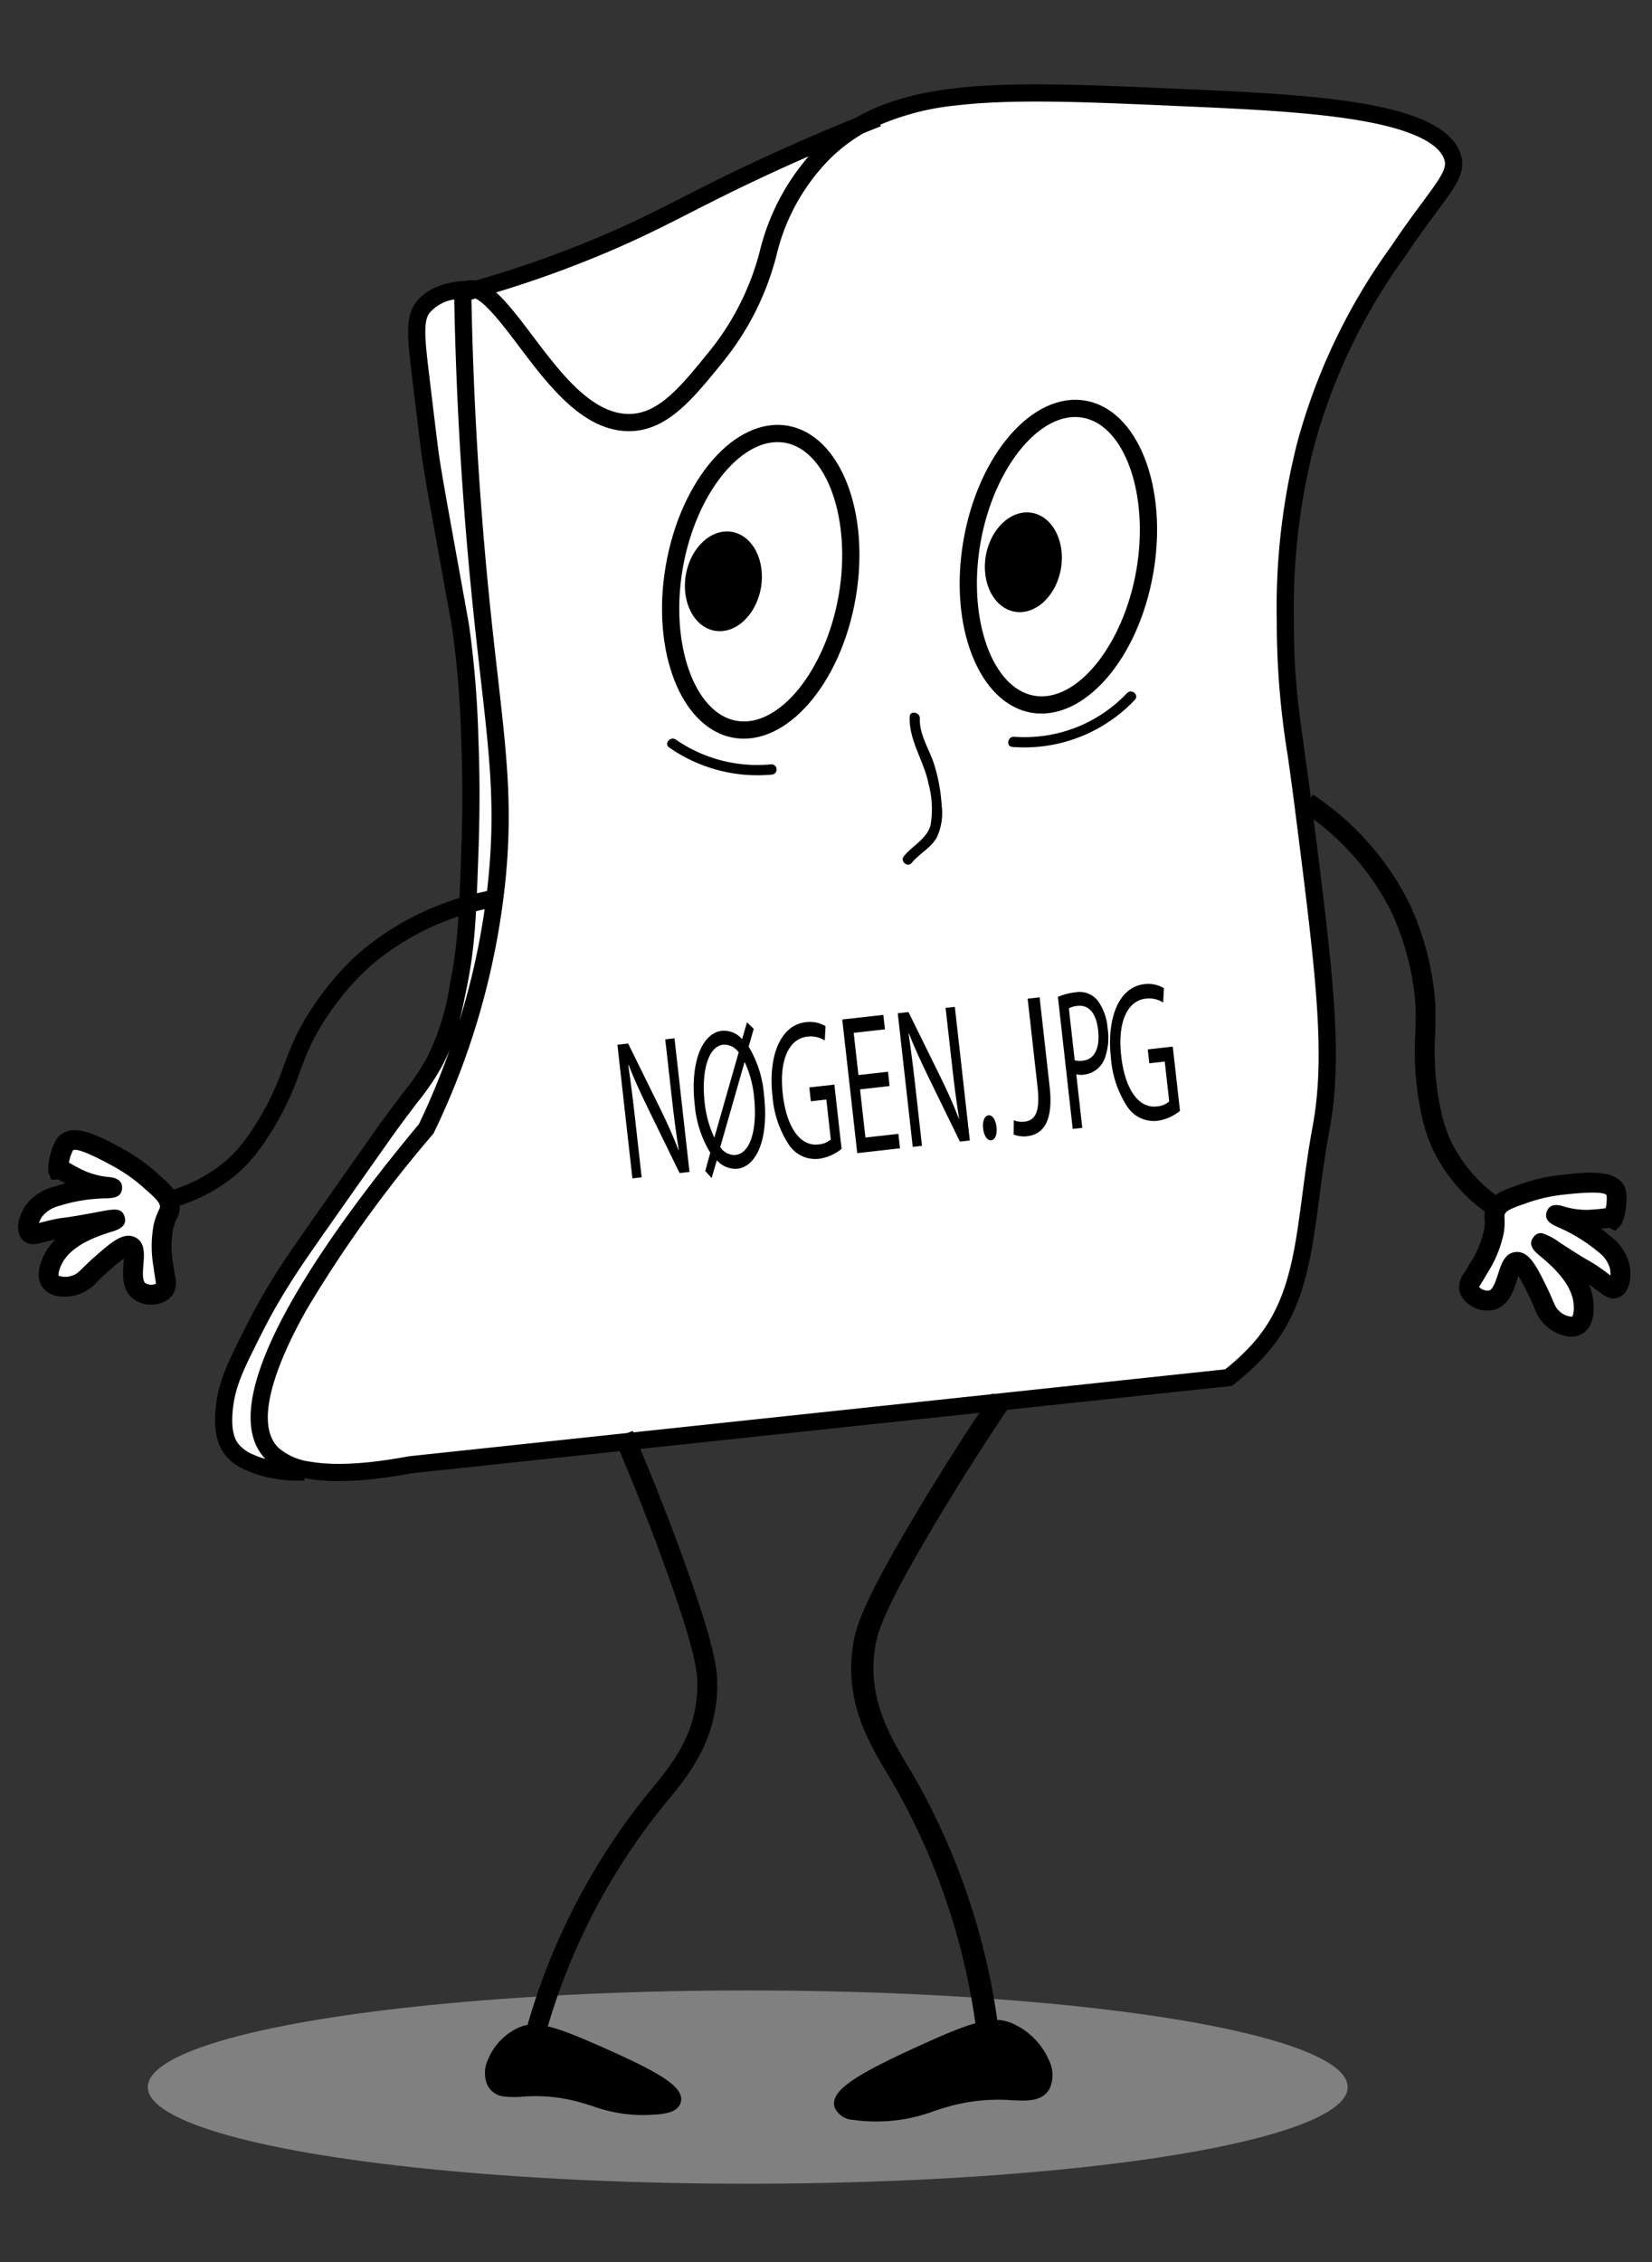<svg id="Layer_1" data-name="Layer 1" xmlns="http://www.w3.org/2000/svg" viewBox="0 0 190 260"><rect x="0" y="0" width="190" height="260" fill="#333333" stroke="none"/><defs><style>.cls-1{fill:gray;}.cls-2{fill:#fff;}</style></defs><title>lillemand</title><ellipse class="cls-1" cx="86" cy="239.891" rx="69" ry="11.109"/><path d="M152.913,129.842c1.607-8.664.387-18.238-2.052-37.386-1.169-9.176-2.092-13.149-2.04-21.153a74.245,74.245,0,0,1,2.299-19.952A67.124,67.124,0,0,1,161.662,29.39c4.474-6.729,7.162-8.714,6.383-11.487-.893-3.179-5.163-4.934-11.184-5.98-6.099-1.06-13.994-1.393-21.986-1.744C117.513,9.416,106.37,8.966,98.4,13.548c-3.528,1.429-7.069,2.957-10.557,4.568-4.022,1.857-6.871,3.309-9.384,4.59-2.896,1.475-5.396,2.749-8.915,4.263A124.969,124.969,0,0,1,54.696,32.244c-.01-.002-.021-.006-.031-.008a2.368,2.368,0,0,0-.995.034c-2.712.129-4.736,1.002-5.881,2.554-1.221,1.654-.919,4.159-.371,8.705.683,5.676,1.026,8.525,1.175,9.475.34,2.165.586,3.553,1.819,10.377l.804,4.449c.716,3.959.744,4.114.819,4.634A112.396,112.396,0,0,1,53.043,84.989c.249,6.215.08,10.884-.032,13.974-.241,6.657-.385,9.781-1.25,14.076a28.715,28.715,0,0,1-2.634,8.498,24.704,24.704,0,0,1-2.634,3.895c-.666.876-1.494,1.967-2.609,3.488-.16.218-1.589,2.246-4.806,6.811-5.568,7.902-6.574,9.356-8.12,11.905-1.515,2.498-2.211,3.896-3.598,6.682-1.527,3.067-2.299,4.978-2.555,7.545-.232,2.321.097,4.038,1.021,5.27a5.793,5.793,0,0,0,2.514,1.869,13.657,13.657,0,0,0,3.176.95,16.576,16.576,0,0,0,3.499.217l-.011-.288c.13.026.253.056.389.08,2.627.457,6.401.411,11.876-.613L141.663,159.3a26.703,26.703,0,0,0,3.793-3.446C151.524,149.156,150.901,140.692,152.913,129.842Z"/><path class="cls-2" d="M70.326,28.786c3.578-1.539,6.105-2.827,9.031-4.317,2.498-1.272,5.329-2.715,9.316-4.556q2.153-.995,4.331-1.942A26.06,26.06,0,0,0,87.379,28.901a30.244,30.244,0,0,1-5.766,11.447c-3.27,4.03-5.819,7.205-9.229,7.231a5.949,5.949,0,0,1-1.066-.089C65.523,46.483,61.041,37.198,57.059,33.61A126.084,126.084,0,0,0,70.326,28.786Z"/><path class="cls-2" d="M55.02,84.91a113.959,113.959,0,0,0-1.028-12.727c-.08-.556-.094-.633-.83-4.704L52.358,63.03c-1.229-6.805-1.474-8.188-1.811-10.332-.144-.915-.485-3.752-1.166-9.405-.51-4.236-.723-6.315-.001-7.294a4.554,4.554,0,0,1,2.863-1.575c.209,10.986.82,20.854,1.578,29.411,1.628,18.384,3.439,25.18,2.406,36.529a82.16,82.16,0,0,1-3.393,16.981c.325-1.24.583-2.515.866-3.914.934-4.635,1.06-8.102,1.288-14.396C55.101,95.915,55.272,91.2,55.02,84.91Z"/><path class="cls-2" d="M27.394,165.929c-.22-.293-.889-1.186-.621-3.867.226-2.261.94-4.014,2.359-6.863,1.362-2.736,2.045-4.109,3.518-6.536,1.513-2.494,2.511-3.937,8.045-11.791,2.787-3.955,4.629-6.569,4.785-6.781,1.105-1.507,1.927-2.591,2.589-3.461a26.825,26.825,0,0,0,2.81-4.173c.335-.638.622-1.256.874-1.863a90.649,90.649,0,0,1-3.566,8.605c-7.82,9.384-24.768,31.096-17.663,38.493a11.032,11.032,0,0,1-1.386-.499A4.227,4.227,0,0,1,27.394,165.929Z"/><path class="cls-2" d="M143.99,154.526a24.699,24.699,0,0,1-3.087,2.866l-50.577,5.384-43.266,4.606-.078.008-.077.014c-4.689.877-8.448,1.082-11.174.609a6.966,6.966,0,0,1-3.671-1.574c-3.308-3.166.654-11.438,3.31-16.087a144.544,144.544,0,0,1,14.335-19.887l.16-.191.107-.225a86.913,86.913,0,0,0,8.225-29.505c.733-8.047.068-13.895-.939-22.747-.453-3.978-.966-8.486-1.466-14.136-.856-9.663-1.383-19.488-1.57-29.223.152-.042.303-.088.456-.131,1.319.613,3.342,3.289,4.998,5.482,3.13,4.147,6.679,8.846,11.304,9.65a7.963,7.963,0,0,0,1.421.118c4.317-.034,7.263-3.665,10.674-7.87l.075-.093A32.052,32.052,0,0,0,89.296,29.39a23.413,23.413,0,0,1,6.183-11.161,19.163,19.163,0,0,1,3.82-2.91c.671-.271,1.342-.545,2.011-.808l-.07-.179a30.019,30.019,0,0,1,8.768-2.217c6.503-.762,14.973-.39,24.781.041l.403.018c7.95.349,15.459.679,21.332,1.699h.001c7.242,1.258,9.226,3.177,9.616,4.565.261.929-.414,1.946-2.57,4.851-.969,1.306-2.174,2.929-3.535,4.974a69.186,69.186,0,0,0-10.828,22.576,76.8,76.8,0,0,0-2.366,20.452,94.91,94.91,0,0,0,1.274,15.634c.236,1.689.504,3.604.782,5.782,2.41,18.919,3.62,28.415,2.069,36.775-.514,2.775-.853,5.346-1.181,7.832C148.856,144.383,148.12,149.967,143.99,154.526Z"/><path d="M19.135,138.989l-.47-1.921a17.124,17.124,0,0,0,7.567-3.87,15.851,15.851,0,0,0,2.172-2.474,31.71,31.71,0,0,0,4.237-8.253c.438-1.146.851-2.228,1.37-3.344a32.624,32.624,0,0,1,7.174-9.488,32.145,32.145,0,0,1,14.843-7.216l.423,1.933a30.202,30.202,0,0,0-13.945,6.756,31.048,31.048,0,0,0-6.701,8.849c-.489,1.052-.89,2.103-1.315,3.216a33.371,33.371,0,0,1-4.49,8.718,17.72,17.72,0,0,1-2.436,2.767A19.076,19.076,0,0,1,19.135,138.989Z"/><path class="cls-2" d="M17.584,135.939a19.731,19.731,0,0,0-3.886-2.824c-2.334-1.276-4.928-2.694-6.046-1.774-.782.643-1.162,3.879-.917,2.896h0a21.409,21.409,0,0,0,2.764,1.484,16.207,16.207,0,0,0,3.403.796,27.273,27.273,0,0,0-6.457,1.002,4.675,4.675,0,0,0-2.546,1.678c-.554.802-.939,2.061-.471,2.522.35.344.937.012,2.848-.41,1.226-.271.762-.085,3.608-.592a17.33,17.33,0,0,1,3.355-.531c.081.269-5.473,1.057-7.193,4.659-.158.332-.798,1.671-.217,2.462.548.748,1.931.659,2.776.41,1.112-.328,1.416-.969,2.933-2.305,1.557-1.372,2.837-2.499,3.5-2.172,1.021.503-.56,3.896.954,5.129a2.309,2.309,0,0,0,2.909-.157c.37-.465.108-.944-.097-2.655a12.662,12.662,0,0,1-.012-4.55c.347-1.488.865-1.669.724-2.583C19.413,137.764,19.038,137.19,17.584,135.939Z"/><path d="M4.908,147.984c-.449-.613-.795-1.74.107-3.63a6.825,6.825,0,0,1,1.362-1.895c-.475.108-.861.208-1.179.291-1.041.271-1.864.484-2.573-.214-1.058-1.042-.381-2.955.332-3.987a5.789,5.789,0,0,1,3.122-2.111c.488-.164.969-.301,1.435-.414-.302-.165-.578-.324-.803-.458l-.803.048-.307-.775c-.263-.665.325-3.558,1.323-4.379,1.716-1.411,4.565.147,7.321,1.653a20.854,20.854,0,0,1,4.08,2.957l-.742.87.746-.867v0c1.592,1.37,2.155,2.142,2.316,3.178a2.942,2.942,0,0,1-.332,1.864,5.37,5.37,0,0,0-.409,1.153,11.702,11.702,0,0,0,.034,4.154c.057.478.119.855.17,1.162a2.677,2.677,0,0,1-.314,2.342,2.961,2.961,0,0,1-2.013,1.004,3.411,3.411,0,0,1-2.512-.673c-1.301-1.06-1.158-2.843-1.054-4.146.011-.14.025-.305.035-.468-.559.397-1.337,1.083-1.957,1.628-.447.393-.78.721-1.075,1.01a5.094,5.094,0,0,1-2.29,1.533,5.159,5.159,0,0,1-2.364.152A2.605,2.605,0,0,1,4.908,147.984Zm10.636-5.769c1.154.569,1.047,1.902.952,3.079-.064.797-.151,1.888.218,2.189a1.345,1.345,0,0,0,1.226.067c-.013-.144-.052-.382-.087-.597-.055-.332-.121-.741-.184-1.262a13.551,13.551,0,0,1,.01-4.943,7.619,7.619,0,0,1,.558-1.589c.173-.375.175-.396.15-.559-.042-.27-.196-.632-1.547-1.794l.745-.866-.749.864a18.58,18.58,0,0,0-3.686-2.684c-1.038-.567-4.166-2.277-4.75-1.909a5.009,5.009,0,0,0-.473,1.417,17.45,17.45,0,0,0,2.009,1.04,9.3,9.3,0,0,0,2.665.631c.992.103,1.479.536,1.442,1.282-.059,1.097-1.119,1.133-1.82,1.157a18.748,18.748,0,0,0-5.414.867,3.595,3.595,0,0,0-1.97,1.244,3.086,3.086,0,0,0-.367.728c.051-.013.101-.026.151-.039.371-.096.83-.215,1.406-.343a11.374,11.374,0,0,1,1.233-.217c.377-.048.946-.121,2.421-.384.63-.112,1.17-.214,1.62-.298,1.859-.349,2.708-.509,3.029.561.347,1.147-.819,1.512-1.515,1.73-1.389.434-4.641,1.452-5.74,3.752-.457.956-.327,1.291-.329,1.29h0a2.178,2.178,0,0,0,1.533-.008c.473-.139.682-.33,1.334-.971.299-.294.672-.661,1.166-1.095,1.768-1.558,3.098-2.729,4.323-2.489A1.734,1.734,0,0,1,15.544,142.215Z"/><path d="M171.017,139.449l1.348-1.846a16.966,16.966,0,0,1-5.474-6.402,15.695,15.695,0,0,1-1.056-3.086,31.595,31.595,0,0,1-.769-9.203c.031-1.175.062-2.39.007-3.624a32.792,32.792,0,0,0-3.035-11.566,32.295,32.295,0,0,0-11.027-12.385l-1.303,1.879a30.051,30.051,0,0,1,10.27,11.499,30.861,30.861,0,0,1,2.81,10.674c.052,1.154.022,2.276-.009,3.463a33.95,33.95,0,0,0,.836,9.812,17.84,17.84,0,0,0,1.209,3.515A19.218,19.218,0,0,0,171.017,139.449Z"/><path class="cls-2" d="M174.866,137.327a19.729,19.729,0,0,1,4.669-1.131c2.644-.29,5.583-.613,6.266.663.478.893-.403,4.029-.255,3.027h0a21.421,21.421,0,0,1-3.121.32,16.209,16.209,0,0,1-3.45-.56,27.267,27.267,0,0,1,5.588,3.386,4.675,4.675,0,0,1,1.715,2.521c.207.953.084,2.263-.526,2.511-.455.185-.871-.346-2.477-1.464-1.03-.717-.673-.369-3.111-1.921a17.338,17.338,0,0,0-2.9-1.769c-.177.217,4.658,3.062,4.876,7.047.02.367.101,1.849-.737,2.359-.792.482-2.036-.126-2.723-.678-.904-.727-.94-1.435-1.833-3.248-.917-1.862-1.671-3.391-2.409-3.342-1.136.076-.966,3.816-2.835,4.379a2.309,2.309,0,0,1-2.63-1.253c-.165-.571.259-.914,1.101-2.418a12.663,12.663,0,0,0,1.744-4.202c.246-1.507-.165-1.873.314-2.664C172.48,138.318,173.045,137.93,174.866,137.327Z"/><path d="M177.965,152.529a5.094,5.094,0,0,1-1.534-2.29c-.162-.379-.346-.81-.609-1.344-.365-.74-.824-1.671-1.189-2.251-.053.154-.103.313-.147.447-.399,1.244-.946,2.947-2.553,3.431a3.41,3.41,0,0,1-2.581-.335,2.958,2.958,0,0,1-1.477-1.695,2.677,2.677,0,0,1,.602-2.285c.163-.264.364-.589.6-1.01a11.703,11.703,0,0,0,1.613-3.826,5.368,5.368,0,0,0,.061-1.222,2.942,2.942,0,0,1,.403-1.849c.543-.897,1.357-1.396,3.352-2.057h0A20.847,20.847,0,0,1,179.41,135.06c3.122-.344,6.351-.7,7.399,1.259.611,1.141.051,4.04-.445,4.553l-.586.602-.718-.353c-.259.038-.574.08-.917.118.388.282.781.591,1.17.929a5.79,5.79,0,0,1,2.083,3.141c.266,1.226.163,3.253-1.212,3.813-.922.376-1.601-.135-2.461-.782-.262-.197-.581-.437-.979-.718a6.825,6.825,0,0,1,.537,2.271c.114,2.092-.635,3.002-1.283,3.398a2.606,2.606,0,0,1-1.906.278A5.162,5.162,0,0,1,177.965,152.529Zm1.429-9.707c.384.249.845.549,1.385.892,1.263.803,1.761,1.088,2.092,1.276a11.465,11.465,0,0,1,1.059.671c.484.337.863.622,1.169.853.041.031.083.063.125.094a3.094,3.094,0,0,0-.062-.812,3.593,3.593,0,0,0-1.348-1.901,18.746,18.746,0,0,0-4.675-2.864c-.639-.289-1.605-.727-1.242-1.764.247-.703.858-.916,1.821-.636a9.285,9.285,0,0,0,2.705.432,17.462,17.462,0,0,0,2.254-.196,5.025,5.025,0,0,0,.103-1.491c-.4-.563-3.944-.172-5.119-.043a18.558,18.558,0,0,0-4.435,1.079v0c-1.692.559-1.972.835-2.113,1.069-.086.141-.091.161-.075.574a7.625,7.625,0,0,1-.09,1.682,13.563,13.563,0,0,1-1.875,4.577c-.255.455-.472.807-.649,1.093-.115.186-.241.391-.308.519a1.348,1.348,0,0,0,1.158.406c.457-.137.791-1.18,1.035-1.941.361-1.124.77-2.398,2.053-2.484,1.502-.1,2.344,1.609,3.511,3.977.291.59.496,1.071.661,1.457.359.841.48,1.097.864,1.406a2.213,2.213,0,0,0,1.408.595c.003-.002.252-.26.194-1.323-.139-2.545-2.759-4.724-3.878-5.655-.561-.467-1.5-1.248-.743-2.176a.987.987,0,0,1,1.039-.429A7.027,7.027,0,0,1,179.394,142.822Z"/><path d="M72.733,135.44,71.01,120.082l1.233-.138,3.675,7.456c.851,1.727,1.538,3.288,2.13,4.814l.023-.025c-.334-2.039-.57-3.905-.838-6.298l-.721-6.426,1.064-.119L79.3,134.703l-1.142.128L74.506,127.35c-.802-1.641-1.582-3.329-2.21-4.944l-.036.027c.282,1.929.515,3.773.802,6.324l.736,6.563Z"/><path d="M81.112,134.592l.58-2.095A12.633,12.633,0,0,1,79.9,126.952c-.545-4.853.852-8.217,3.136-8.474a2.789,2.789,0,0,1,2.316.963l.558-1.932.78.743-.585,2.05a12.686,12.686,0,0,1,1.763,5.524c.601,5.355-.977,8.278-3.066,8.512a2.847,2.847,0,0,1-2.357-.982l-.598,2.052Zm3.845-13.629a2.04,2.04,0,0,0-1.755-.888c-1.907.214-2.52,3.421-2.16,6.634a12.549,12.549,0,0,0,1.112,4.052l.01-.024ZM82.84,131.837a1.89,1.89,0,0,0,1.758.91c1.83-.205,2.512-3.259,2.123-6.722a12.239,12.239,0,0,0-1.057-3.919l-.039.004Z"/><path d="M96.791,132.048A5.235,5.235,0,0,1,94.2,133.193a3.65,3.65,0,0,1-3.498-1.661A11.858,11.858,0,0,1,88.84,125.949c-.501-4.581.914-8.132,3.847-8.461a3.53,3.53,0,0,1,2.26.462l-.091,1.648a2.985,2.985,0,0,0-2.008-.444c-2.128.239-3.256,2.719-2.824,6.57.437,3.896,2.032,6.048,4.069,5.819a2.341,2.341,0,0,0,1.459-.579l-.514-4.58-1.778.2-.179-1.595,2.881-.323Z"/><path d="M102.314,124.83l-3.4.382.621,5.537,3.789-.425.187,1.663-4.918.552L96.869,117.18l4.724-.53.187,1.663-3.595.403.545,4.854,3.4-.382Z"/><path d="M104.976,131.822l-1.723-15.358,1.233-.138,3.675,7.456c.851,1.727,1.538,3.288,2.13,4.814l.023-.025c-.334-2.039-.57-3.905-.838-6.298l-.721-6.426,1.064-.119,1.723,15.358-1.142.128-3.651-7.481c-.802-1.641-1.582-3.33-2.21-4.944l-.036.027c.282,1.929.515,3.773.802,6.325l.736,6.563Z"/><path d="M113.069,129.714c-.095-.843.163-1.472.617-1.523s.832.506.927,1.35c.092.821-.137,1.469-.618,1.523C113.542,131.115,113.162,130.535,113.069,129.714Z"/><path d="M118.191,114.788l1.377-.154,1.153,10.277c.458,4.079-.795,5.488-2.63,5.694a3.292,3.292,0,0,1-1.513-.2l.024-1.641a2.435,2.435,0,0,0,1.188.167c1.235-.139,1.873-1.018,1.536-4.026Z"/><path d="M121.672,114.582a7.286,7.286,0,0,1,2.077-.533,2.652,2.652,0,0,1,2.532,1.008,6.119,6.119,0,0,1,1.106,3.129,7.002,7.002,0,0,1-.289,3.355,2.9,2.9,0,0,1-2.414,1.978,2.183,2.183,0,0,1-.9-.037l.69,6.152-1.099.123Zm1.93,7.282a2.144,2.144,0,0,0,.928.057c1.327-.149,2.005-1.402,1.767-3.521-.228-2.028-1.134-2.918-2.347-2.782a2.669,2.669,0,0,0-1.018.276Z"/><path d="M135.712,127.681a5.226,5.226,0,0,1-2.589,1.144,3.646,3.646,0,0,1-3.495-1.661,11.866,11.866,0,0,1-1.86-5.583c-.501-4.582.912-8.132,3.843-8.46a3.525,3.525,0,0,1,2.257.462l-.091,1.648a2.981,2.981,0,0,0-2.006-.444c-2.126.239-3.253,2.719-2.821,6.569.437,3.896,2.031,6.048,4.066,5.82a2.337,2.337,0,0,0,1.458-.579l-.514-4.58-1.776.199-.179-1.595,2.878-.323Z"/><ellipse class="cls-2" cx="87.493" cy="66.87" rx="17.211" ry="10.089" transform="translate(6.63 141.621) rotate(-80.141)"/><path d="M90.27,50.888c4.86.845,7.694,8.877,6.188,17.54S89.575,83.697,84.715,82.852s-7.694-8.877-6.188-17.54S85.41,50.043,90.27,50.888m.339-1.949c-6.028-1.048-12.31,6.131-14.031,16.035s1.77,18.78,7.798,19.828S96.686,78.67,98.407,68.767s-1.77-18.78-7.798-19.828Z"/><ellipse class="cls-2" cx="121.727" cy="63.985" rx="17.211" ry="10.089" transform="translate(37.845 172.959) rotate(-80.141)"/><path d="M124.504,48.003c4.86.845,7.694,8.877,6.188,17.54s-6.883,15.269-11.743,14.424-7.694-8.877-6.188-17.54,6.883-15.269,11.743-14.424m.339-1.949c-6.028-1.048-12.31,6.131-14.031,16.034s1.77,18.78,7.798,19.828,12.31-6.131,14.031-16.035-1.77-18.78-7.798-19.828Z"/><path d="M76.962,85.914a17.767,17.767,0,0,0,11.849,3.117A.594.594,0,0,0,88.696,87.85,16.441,16.441,0,0,1,77.727,85.007c-.625-.43-1.395.475-.766.907Z"/><path d="M129.616,79.672a16.225,16.225,0,0,1-12.977,5.012c-.755-.056-.966,1.113-.203,1.169a17.491,17.491,0,0,0,14.088-5.416c.529-.554-.382-1.316-.907-.766Z"/><ellipse cx="83.198" cy="66.816" rx="5.539" ry="4.154" transform="translate(3.124 137.346) rotate(-80.141)"/><path d="M78.88,66.066c.545-3.134,2.925-5.346,5.306-4.932s3.875,3.3,3.331,6.433-2.925,5.346-5.306,4.932S78.335,69.199,78.88,66.066Zm.451.078c-.501,2.885.826,5.533,2.959,5.904s4.276-1.675,4.777-4.56-.826-5.534-2.959-5.904S79.832,63.259,79.331,66.144Z"/><ellipse cx="117.698" cy="64.628" rx="5.539" ry="4.154" transform="translate(33.872 169.523) rotate(-80.141)"/><path d="M113.38,63.877c.544-3.133,2.925-5.346,5.306-4.932s3.875,3.3,3.331,6.433-2.925,5.346-5.306,4.932S112.835,67.011,113.38,63.877Zm.451.078c-.501,2.885.826,5.534,2.958,5.904s4.276-1.675,4.777-4.56-.826-5.533-2.959-5.904S114.332,61.071,113.831,63.956Z"/><path d="M104.625,82.387c-.108,2.694,1.645,5.086,2.167,7.698a11.087,11.087,0,0,1,.226,4.795c-.46,1.585-2.07,2.316-3.057,3.527-.483.593.424,1.358.907.766.854-1.047,2.166-1.692,2.858-2.879a6.652,6.652,0,0,0,.573-3.747,19.36,19.36,0,0,0-.837-4.617c-.534-1.738-1.744-3.468-1.669-5.34.03-.752-1.139-.965-1.169-.203Z"/><path d="M62.542,234.549a73.259,73.259,0,0,1,13.37-26.514q.303-.372.622-.758c2.62-3.174,5.88-7.125,5.96-13.457.024-1.919-.268-4.657-4.039-15.002-1.746-4.79-3.661-9.619-5.692-14.355l-2.104.884c2.015,4.698,3.914,9.489,5.646,14.239,3.641,9.988,3.924,12.57,3.904,14.206-.07,5.542-2.925,9.002-5.444,12.055-.216.262-.427.518-.632.77a75.485,75.485,0,0,0-13.79,27.323Z"/><path d="M77.182,241.375c-.172.573-1.518.641-2.693.699-3.402.17-5.347-.862-7.938-1.533-5.725-1.482-8.548.369-9.424-1.205-.812-1.458.817-4.471,3.148-5.405,1.062-.425,2.302-.431,7.194,1.697C71.12,237.216,77.586,240.029,77.182,241.375Z"/><path d="M56.11,239.764a3.497,3.497,0,0,1-.015-2.956,6.913,6.913,0,0,1,3.683-3.809c1.488-.595,3.088-.49,8.164,1.718,7.603,3.308,10.9,5.097,10.342,6.957h0c-.377,1.254-2.137,1.342-3.69,1.419a16.99,16.99,0,0,1-6.504-1.035c-.587-.184-1.193-.375-1.819-.537a18.941,18.941,0,0,0-6.251-.523,10.085,10.085,0,0,1-2.048-.026A2.395,2.395,0,0,1,56.11,239.764Zm10.721-.2c.689.178,1.327.379,1.945.573a14.455,14.455,0,0,0,5.609.921c.361-.018.924-.046,1.348-.102-1.49-1.263-6.838-3.589-8.731-4.413-4.611-2.005-5.578-1.938-6.229-1.677a4.861,4.861,0,0,0-2.517,2.665,1.821,1.821,0,0,0-.111,1.38l.019.031a6.321,6.321,0,0,0,1.64.022,22.641,22.641,0,0,1,5.035.186C65.463,239.247,66.127,239.382,66.831,239.564Z"/><path d="M97.233,241.94c.224.637,1.734.703,3.054.76,3.82.166,5.942-.995,8.808-1.758,6.332-1.687,9.594.354,10.49-1.404.83-1.628-1.156-4.969-3.818-5.992-1.213-.466-2.601-.464-7.966,1.936C103.798,237.272,96.707,240.444,97.233,241.94Z"/><path d="M96.015,242.279h-.001c-.725-2.066,2.873-4.079,11.213-7.81,5.564-2.489,7.352-2.617,9.047-1.964a8.196,8.196,0,0,1,4.331,4.213,3.873,3.873,0,0,1,.143,3.288c-.797,1.562-2.584,1.479-4.313,1.399a21.136,21.136,0,0,0-6.973.624c-.692.184-1.362.4-2.009.61a18.739,18.739,0,0,1-7.227,1.195,17.167,17.167,0,0,1-2.034-.168A2.477,2.477,0,0,1,96.015,242.279Zm12.36-5.784c-2.073.927-7.94,3.553-9.541,4.968.479.059,1.11.087,1.517.104a15.943,15.943,0,0,0,6.23-1.062c.681-.22,1.385-.447,2.148-.65a23.976,23.976,0,0,1,7.84-.716,7.423,7.423,0,0,0,1.829-.028.211.211,0,0,0,.026-.042,2.023,2.023,0,0,0-.199-1.534,5.76,5.76,0,0,0-2.963-2.948,2.049,2.049,0,0,0-.406-.113C114.058,234.341,112.608,234.601,108.374,236.494Z"/><path d="M112.512,235.301l2.539-.232a78.671,78.671,0,0,0-10.075-31.136c-.177-.302-.362-.61-.55-.924-2.1-3.508-4.713-7.874-3.769-13.727.278-1.723,1.06-4.378,6.875-14.135,2.769-4.647,5.722-9.291,8.777-13.805l-2.187-1.17c-3.079,4.549-6.056,9.23-8.846,13.913-6.007,10.08-6.824,12.876-7.146,14.875-1.062,6.586,1.768,11.315,4.043,15.114q.278.464.542.91A76.614,76.614,0,0,1,112.512,235.301Z"/></svg>
